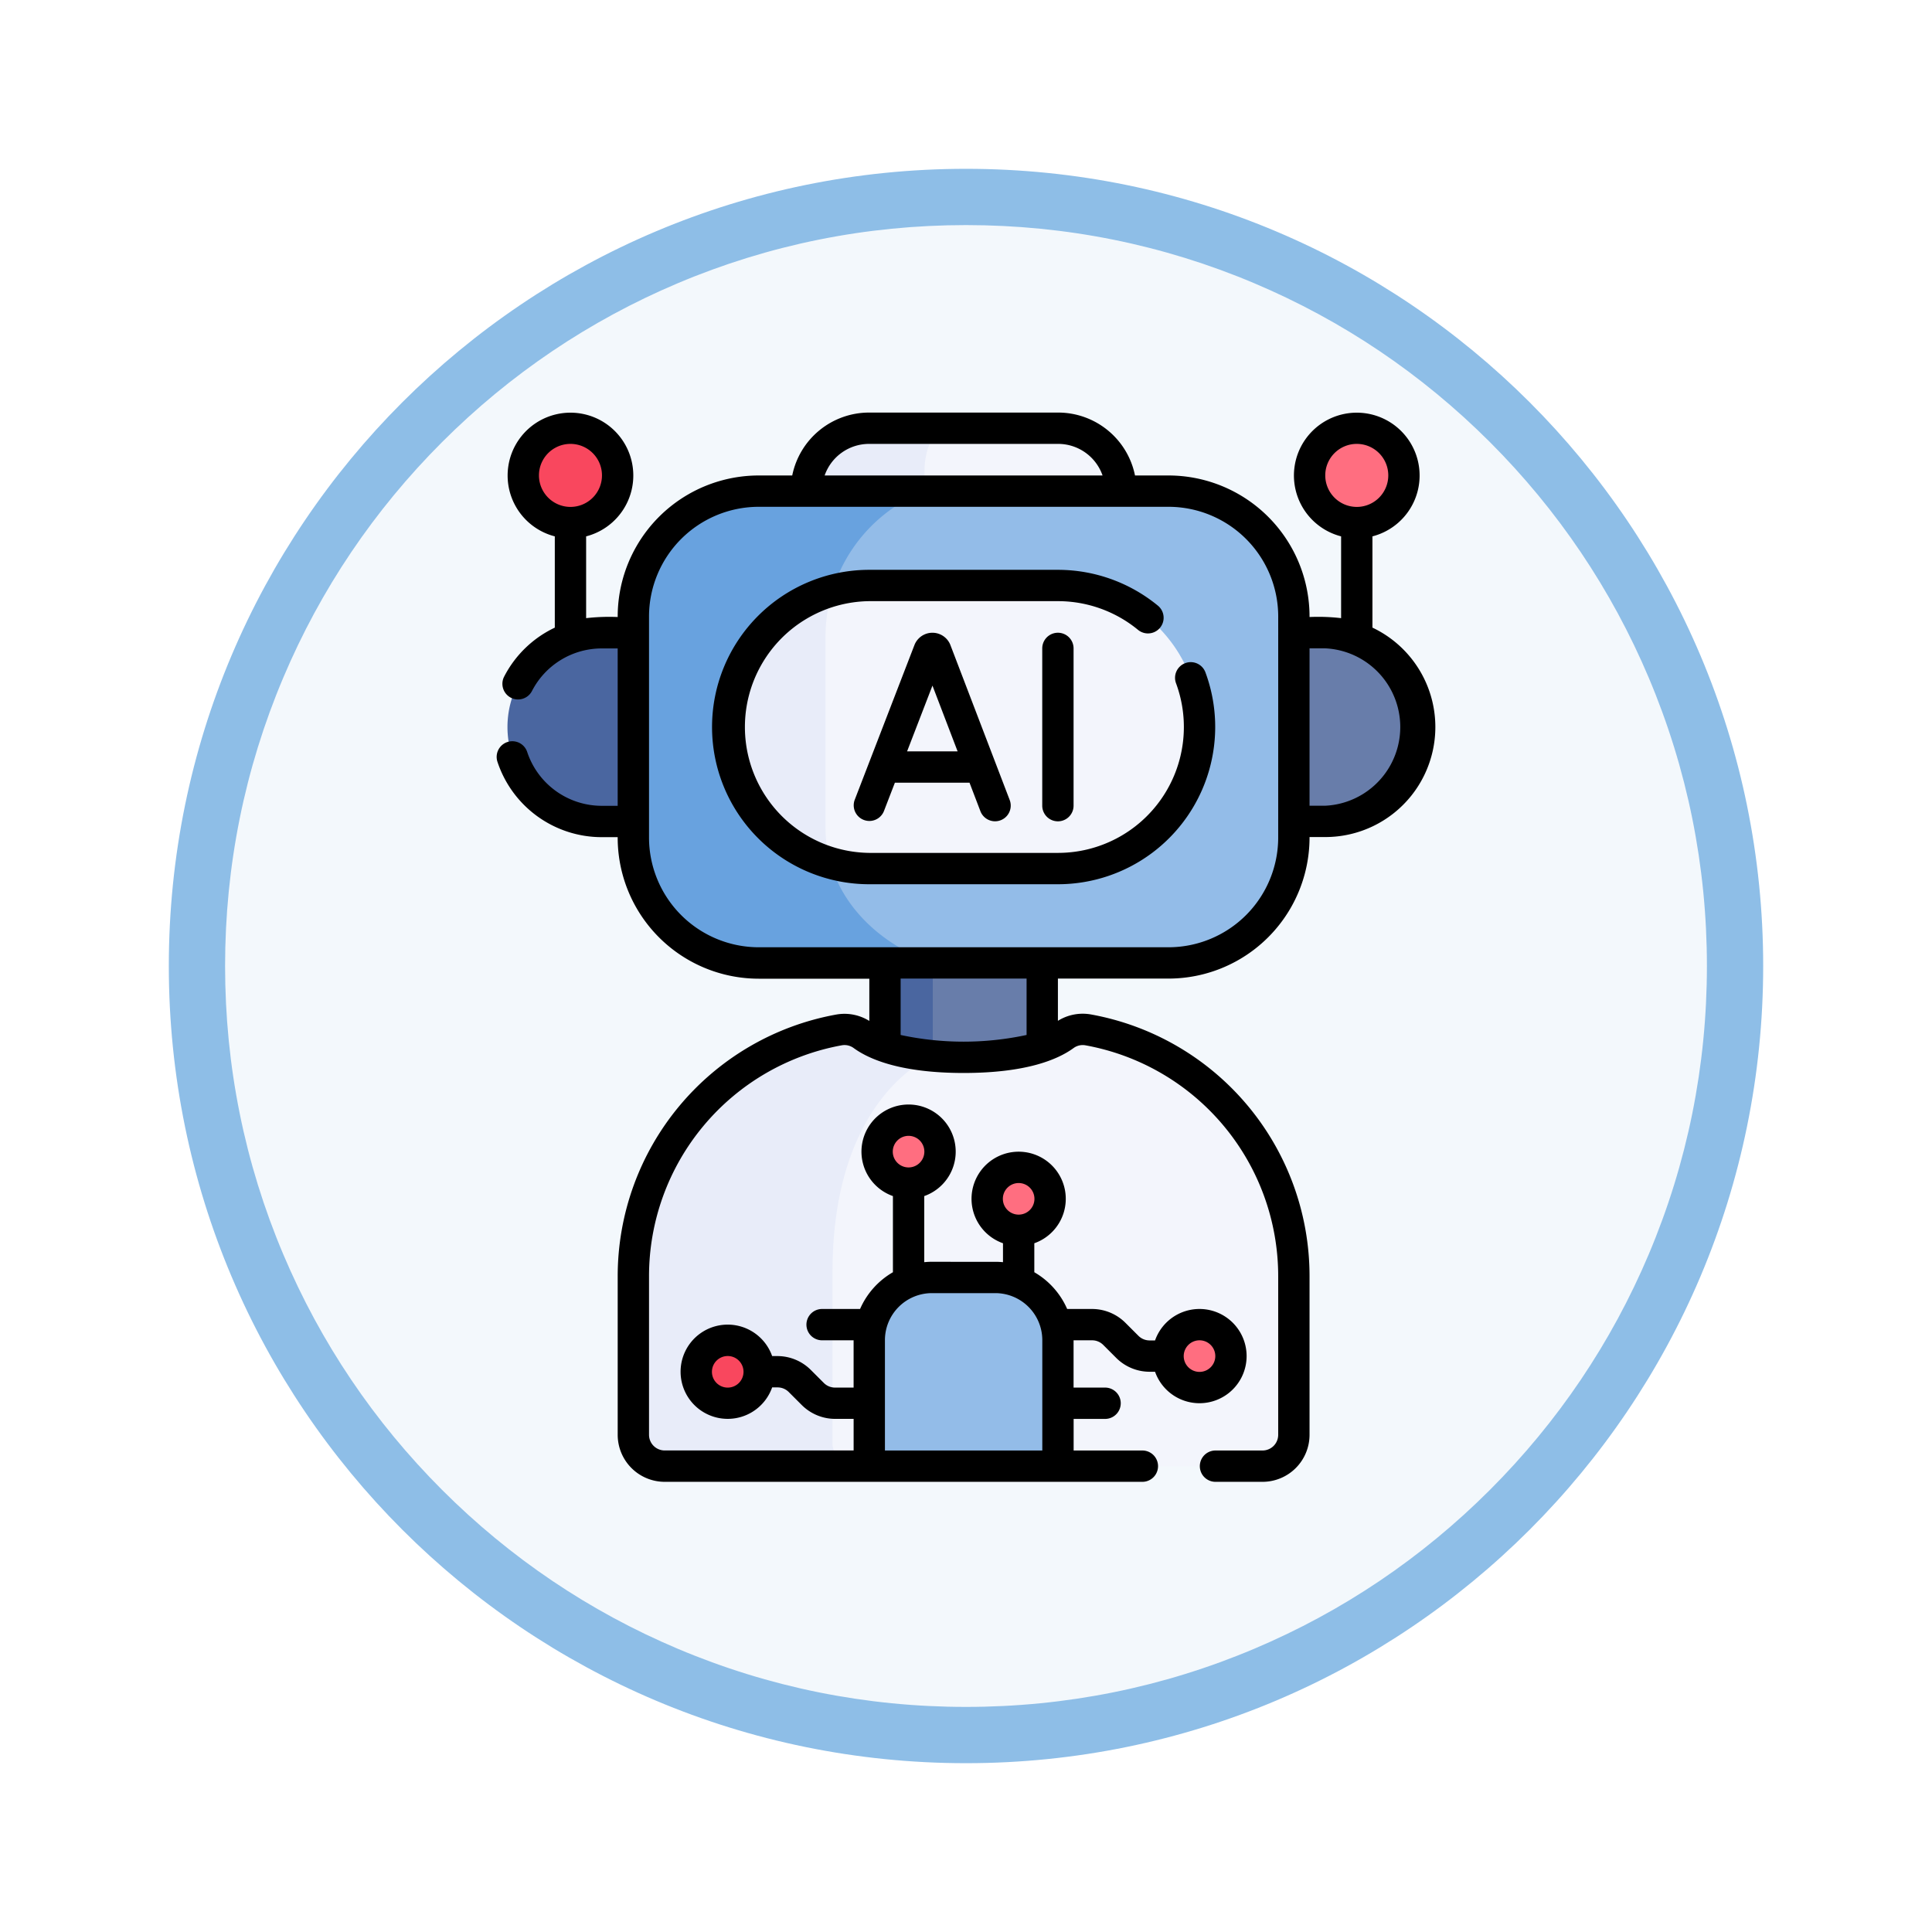 <svg xmlns="http://www.w3.org/2000/svg" xmlns:xlink="http://www.w3.org/1999/xlink" width="103" height="103" viewBox="0 0 103 103">
  <defs>
    <filter id="Trazado_978624" x="0" y="0" width="103" height="103" filterUnits="userSpaceOnUse">
      <feOffset dy="3" input="SourceAlpha"/>
      <feGaussianBlur stdDeviation="3" result="blur"/>
      <feFlood flood-opacity="0.161"/>
      <feComposite operator="in" in2="blur"/>
      <feComposite in="SourceGraphic"/>
    </filter>
  </defs>
  <g id="Grupo_1228326" data-name="Grupo 1228326" transform="translate(-203 -327)">
    <g id="Grupo_1228123" data-name="Grupo 1228123" transform="translate(32 -1960)">
      <g id="Grupo_1222635" data-name="Grupo 1222635" transform="translate(0 1454)">
        <g id="Grupo_1203109" data-name="Grupo 1203109" transform="translate(180 839)">
          <g id="Grupo_1176881" data-name="Grupo 1176881">
            <g id="Grupo_1175148" data-name="Grupo 1175148">
              <g id="Grupo_1173798" data-name="Grupo 1173798">
                <g id="Grupo_1171925" data-name="Grupo 1171925">
                  <g id="Grupo_1164524" data-name="Grupo 1164524">
                    <g id="Grupo_1144123" data-name="Grupo 1144123">
                      <g transform="matrix(1, 0, 0, 1, -9, -6)" filter="url(#Trazado_978624)">
                        <g id="Trazado_978624-2" data-name="Trazado 978624" transform="translate(9 6)" fill="#f3f8fc">
                          <path d="M 42.5 83.5 C 36.964 83.5 31.595 82.416 26.541 80.279 C 21.659 78.214 17.274 75.257 13.509 71.491 C 9.743 67.726 6.786 63.341 4.721 58.459 C 2.584 53.405 1.5 48.036 1.5 42.5 C 1.5 36.964 2.584 31.595 4.721 26.541 C 6.786 21.659 9.743 17.274 13.509 13.509 C 17.274 9.743 21.659 6.786 26.541 4.721 C 31.595 2.584 36.964 1.5 42.5 1.5 C 48.036 1.5 53.405 2.584 58.459 4.721 C 63.341 6.786 67.726 9.743 71.491 13.509 C 75.257 17.274 78.214 21.659 80.279 26.541 C 82.416 31.595 83.5 36.964 83.5 42.5 C 83.5 48.036 82.416 53.405 80.279 58.459 C 78.214 63.341 75.257 67.726 71.491 71.491 C 67.726 75.257 63.341 78.214 58.459 80.279 C 53.405 82.416 48.036 83.5 42.5 83.5 Z" stroke="none"/>
                          <path d="M 42.5 3 C 37.166 3 31.994 4.044 27.126 6.103 C 22.422 8.092 18.198 10.941 14.569 14.569 C 10.941 18.198 8.092 22.422 6.103 27.126 C 4.044 31.994 3 37.166 3 42.5 C 3 47.834 4.044 53.006 6.103 57.874 C 8.092 62.578 10.941 66.802 14.569 70.431 C 18.198 74.059 22.422 76.908 27.126 78.897 C 31.994 80.956 37.166 82 42.5 82 C 47.834 82 53.006 80.956 57.874 78.897 C 62.578 76.908 66.802 74.059 70.431 70.431 C 74.059 66.802 76.908 62.578 78.897 57.874 C 80.956 53.006 82 47.834 82 42.5 C 82 37.166 80.956 31.994 78.897 27.126 C 76.908 22.422 74.059 18.198 70.431 14.569 C 66.802 10.941 62.578 8.092 57.874 6.103 C 53.006 4.044 47.834 3 42.5 3 M 42.5 0 C 65.972 0 85 19.028 85 42.5 C 85 65.972 65.972 85 42.5 85 C 19.028 85 0 65.972 0 42.5 C 0 19.028 19.028 0 42.5 0 Z" stroke="none" fill="#8ebee7"/>
                        </g>
                      </g>
                    </g>
                  </g>
                </g>
              </g>
            </g>
          </g>
        </g>
      </g>
    </g>
    <g id="asistente-de-ai_2_" data-name="asistente-de-ai (2)" transform="translate(198.215 348.995)">
      <g id="Grupo_1228324" data-name="Grupo 1228324" transform="translate(31.844 0.835)">
        <path id="Trazado_1177164" data-name="Trazado 1177164" d="M41.5,115.443h3.354V105.382H41.5a5.03,5.03,0,0,0,0,10.061Z" transform="translate(-36.474 -94.483)" fill="#4a66a0"/>
        <circle id="Elipse_12496" data-name="Elipse 12496" cx="2.515" cy="2.515" r="2.515" transform="translate(0.838)" fill="#f9475e"/>
        <path id="Trazado_1177165" data-name="Trazado 1177165" d="M401.239,115.443h-3.354V105.382h3.354a5.03,5.03,0,0,1,0,10.061Z" transform="translate(-357.641 -94.483)" fill="#687daa"/>
        <path id="Trazado_1177166" data-name="Trazado 1177166" d="M196.3,10.842v3.366H179.537V10.842A3.34,3.34,0,0,1,182.878,7.5h10.086a3.34,3.34,0,0,1,3.341,3.341Z" transform="translate(-163.607 -7.501)" fill="#f3f5fc"/>
        <path id="Trazado_1177167" data-name="Trazado 1177167" d="M185.833,9.745v1.11s-.354,1.578-.767,3.353h-5.53V10.842A3.34,3.34,0,0,1,182.877,7.5h4c-1.086.518-1.04,2.244-1.04,2.244Z" transform="translate(-163.606 -7.501)" fill="#e8ecf9"/>
        <path id="Trazado_1177168" data-name="Trazado 1177168" d="M217.176,218.321h8.385v15.091h-8.385Z" transform="translate(-197.055 -194.846)" fill="#687daa"/>
        <path id="Trazado_1177169" data-name="Trazado 1177169" d="M219.724,233.785v10.061h-2.548V230.061C218.481,231.9,219.724,233.785,219.724,233.785Z" transform="translate(-197.055 -205.278)" fill="#4a66a0"/>
        <path id="Trazado_1177170" data-name="Trazado 1177170" d="M131.92,308.488v8.443a1.671,1.671,0,0,1-1.67,1.67H119.344l-5.176-1.5-4.886,1.5H98.376a1.671,1.671,0,0,1-1.67-1.67v-8.443a13.365,13.365,0,0,1,10.967-13.147,1.656,1.656,0,0,1,1.274.3,4.5,4.5,0,0,0,1.174.592l.646.814,1.9-.308h0c.491.043,1.038.068,1.645.068,3.187,0,4.691-.673,5.366-1.166a1.656,1.656,0,0,1,1.274-.3A13.365,13.365,0,0,1,131.92,308.488Z" transform="translate(-89.999 -263.266)" fill="#f3f5fc"/>
        <path id="Trazado_1177171" data-name="Trazado 1177171" d="M107.324,308.226v9.268a1.406,1.406,0,0,0,.894,1.107H98.376a1.671,1.671,0,0,1-1.67-1.67v-8.443a13.365,13.365,0,0,1,10.967-13.147,1.656,1.656,0,0,1,1.274.3,7.347,7.347,0,0,0,3.72,1.1C112.569,296.774,107.324,298.875,107.324,308.226Z" transform="translate(-89.999 -263.266)" fill="#e8ecf9"/>
        <path id="Trazado_1177172" data-name="Trazado 1177172" d="M131.92,44.3v11.79a6.681,6.681,0,0,1-6.681,6.681h-12.57l-1.883-.49-.665.49h-6.733a6.681,6.681,0,0,1-6.681-6.681v-.867l2.385-5.043-2.385-5.015V44.3a6.681,6.681,0,0,1,6.681-6.681h2.542l1.961.913,4.336-.913h13.013A6.681,6.681,0,0,1,131.92,44.3Z" transform="translate(-89.999 -34.267)" fill="#93bce8"/>
        <path id="Trazado_1177173" data-name="Trazado 1177173" d="M112.668,62.773h-9.281a6.681,6.681,0,0,1-6.681-6.681V44.3a6.681,6.681,0,0,1,6.681-6.681h8.839a8.355,8.355,0,0,0-5.276,7.767V55.562C106.95,59.006,109.471,61.654,112.668,62.773Z" transform="translate(-89.999 -34.267)" fill="#68a2df"/>
        <path id="Trazado_1177174" data-name="Trazado 1177174" d="M198.861,90.337a7.547,7.547,0,0,1-7.545,7.545H181.254a7.559,7.559,0,0,1-2.064-.286l-1.493-.973V85.536l1.6-2.488a7.514,7.514,0,0,1,1.958-.257h10.062A7.546,7.546,0,0,1,198.861,90.337Z" transform="translate(-161.971 -74.407)" fill="#f3f5fc"/>
        <path id="Trazado_1177175" data-name="Trazado 1177175" d="M147.1,97.755a6.77,6.77,0,0,0,.267,1.894,7.548,7.548,0,0,1,.107-14.548,8.36,8.36,0,0,0-.374,2.48Z" transform="translate(-130.148 -76.46)" fill="#e8ecf9"/>
        <circle id="Elipse_12497" data-name="Elipse 12497" cx="2.515" cy="2.515" r="2.515" transform="translate(42.759)" fill="#ff6e80"/>
        <circle id="Elipse_12498" data-name="Elipse 12498" cx="1.677" cy="1.677" r="1.677" transform="translate(10.061 48.628)" fill="#f9475e"/>
        <g id="Grupo_1228323" data-name="Grupo 1228323" transform="translate(19.703 36.89)">
          <circle id="Elipse_12499" data-name="Elipse 12499" cx="1.677" cy="1.677" r="1.677" fill="#ff6e80"/>
          <circle id="Elipse_12500" data-name="Elipse 12500" cx="1.677" cy="1.677" r="1.677" transform="translate(5.869 2.515)" fill="#ff6e80"/>
          <circle id="Elipse_12501" data-name="Elipse 12501" cx="1.677" cy="1.677" r="1.677" transform="translate(15.511 10.899)" fill="#ff6e80"/>
        </g>
        <path id="Trazado_1177176" data-name="Trazado 1177176" d="M219.711,424.149H209.65v-6.72a3.341,3.341,0,0,1,3.341-3.341h3.38a3.341,3.341,0,0,1,3.341,3.341Z" transform="translate(-190.367 -368.814)" fill="#93bce8"/>
      </g>
      <g id="Grupo_1228325" data-name="Grupo 1228325" transform="translate(31.264 0)">
        <path id="Trazado_1177177" data-name="Trazado 1177177" d="M77.953,11.465V6.6a3.35,3.35,0,1,0-1.67,0V10.96A10.557,10.557,0,0,0,74.6,10.9a7.524,7.524,0,0,0-7.516-7.546H65.295A4.183,4.183,0,0,0,61.2,0H51.115a4.183,4.183,0,0,0-4.094,3.354H45.233A7.523,7.523,0,0,0,37.716,10.9a10.934,10.934,0,0,0-1.683.06V6.6a3.35,3.35,0,1,0-1.67,0v4.866a5.854,5.854,0,0,0-2.7,2.61.835.835,0,1,0,1.483.768,4.183,4.183,0,0,1,3.727-2.269h.842v8.39h-.842a4.19,4.19,0,0,1-3.982-2.871.835.835,0,1,0-1.585.527,5.858,5.858,0,0,0,5.567,4.015h.842a7.524,7.524,0,0,0,7.516,7.546h5.9v2.252a2.5,2.5,0,0,0-1.761-.341A14.179,14.179,0,0,0,37.716,46.057V54.5a2.508,2.508,0,0,0,2.505,2.505H65.688a.835.835,0,1,0,0-1.67H62.023V53.651H63.7a.835.835,0,0,0,0-1.67h-1.68V49.46h.988a.841.841,0,0,1,.591.244l.7.7a2.523,2.523,0,0,0,1.772.733h.293a2.512,2.512,0,1,0,0-1.67h-.293a.841.841,0,0,1-.591-.244l-.7-.7a2.523,2.523,0,0,0-1.772-.733H61.678a4.2,4.2,0,0,0-1.751-1.959V44.286a2.512,2.512,0,1,0-1.67,0v1.009c-.135-.013-.271-.02-.409-.02H54.592a3.959,3.959,0,0,0-.533.02V41.771a2.512,2.512,0,1,0-1.67,0v4.06a4.2,4.2,0,0,0-1.751,1.959H48.613a.835.835,0,1,0,0,1.67h1.68v2.521H49.3a.841.841,0,0,1-.591-.244l-.7-.7a2.52,2.52,0,0,0-1.773-.736H45.95a2.512,2.512,0,1,0,0,1.67h.293a.839.839,0,0,1,.591.245l.7.7a2.523,2.523,0,0,0,1.772.733h.988v1.684H40.221a.836.836,0,0,1-.835-.835V46.057A12.51,12.51,0,0,1,49.667,33.732a.825.825,0,0,1,.632.149c.828.605,2.517,1.327,5.859,1.327s5.031-.721,5.86-1.327a.824.824,0,0,1,.632-.148A12.51,12.51,0,0,1,72.929,46.057V54.5a.836.836,0,0,1-.835.835H69.586a.835.835,0,1,0,0,1.67h2.509A2.508,2.508,0,0,0,74.6,54.5V46.057A14.179,14.179,0,0,0,62.947,32.088a2.5,2.5,0,0,0-1.762.34V30.176h5.9A7.524,7.524,0,0,0,74.6,22.63h.842a5.865,5.865,0,0,0,2.512-11.165ZM75.438,3.35a1.68,1.68,0,1,1,1.68,1.68A1.682,1.682,0,0,1,75.438,3.35Zm-41.92,0A1.68,1.68,0,1,1,35.2,5.03,1.682,1.682,0,0,1,33.518,3.35ZM68.734,49.46a.842.842,0,1,1-.842.842A.843.843,0,0,1,68.734,49.46Zm-9.642-8.384a.842.842,0,1,1-.842.842A.843.843,0,0,1,59.092,41.076ZM53.223,38.56a.842.842,0,1,1-.842.842A.843.843,0,0,1,53.223,38.56ZM43.582,51.982a.842.842,0,1,1,.842-.842A.843.843,0,0,1,43.582,51.982Zm8.381-2.532a2.508,2.508,0,0,1,2.505-2.505h3.38a2.508,2.508,0,0,1,2.505,2.505v5.885H51.963ZM51.115,1.67H61.2a2.509,2.509,0,0,1,2.365,1.683H48.749A2.509,2.509,0,0,1,51.115,1.67Zm8.4,31.512a15.982,15.982,0,0,1-6.715,0V30.176h6.715ZM72.929,22.66a5.853,5.853,0,0,1-5.846,5.846H45.232a5.853,5.853,0,0,1-5.846-5.846V10.87a5.853,5.853,0,0,1,5.846-5.846H67.084a5.853,5.853,0,0,1,5.846,5.846Zm2.512-1.7H74.6v-8.39h.842a4.2,4.2,0,0,1,0,8.39Z" transform="translate(-31.264 0)"/>
        <path id="Trazado_1177178" data-name="Trazado 1177178" d="M159.615,80.264a.835.835,0,0,0-.493,1.073,6.712,6.712,0,0,1-6.293,9.044H142.767a6.711,6.711,0,0,1,0-13.421h10.062a6.723,6.723,0,0,1,4.266,1.53.835.835,0,0,0,1.062-1.289,8.4,8.4,0,0,0-5.328-1.911H142.767a8.381,8.381,0,0,0,0,16.762h10.062a8.386,8.386,0,0,0,7.859-11.3A.835.835,0,0,0,159.615,80.264Z" transform="translate(-122.904 -66.906)"/>
        <path id="Trazado_1177179" data-name="Trazado 1177179" d="M207.3,106.052a1.029,1.029,0,0,0-1.906.021l-3.19,8.266a.835.835,0,0,0,1.558.6l.588-1.524h3.978l.582,1.522a.835.835,0,1,0,1.56-.6ZM205,111.746l1.353-3.507,1.341,3.507Z" transform="translate(-183.12 -93.683)"/>
        <path id="Trazado_1177180" data-name="Trazado 1177180" d="M292.5,106.247v8.384a.835.835,0,1,0,1.67,0v-8.384a.835.835,0,1,0-1.67,0Z" transform="translate(-263.414 -93.674)"/>
      </g>
    </g>
  </g>
</svg>

